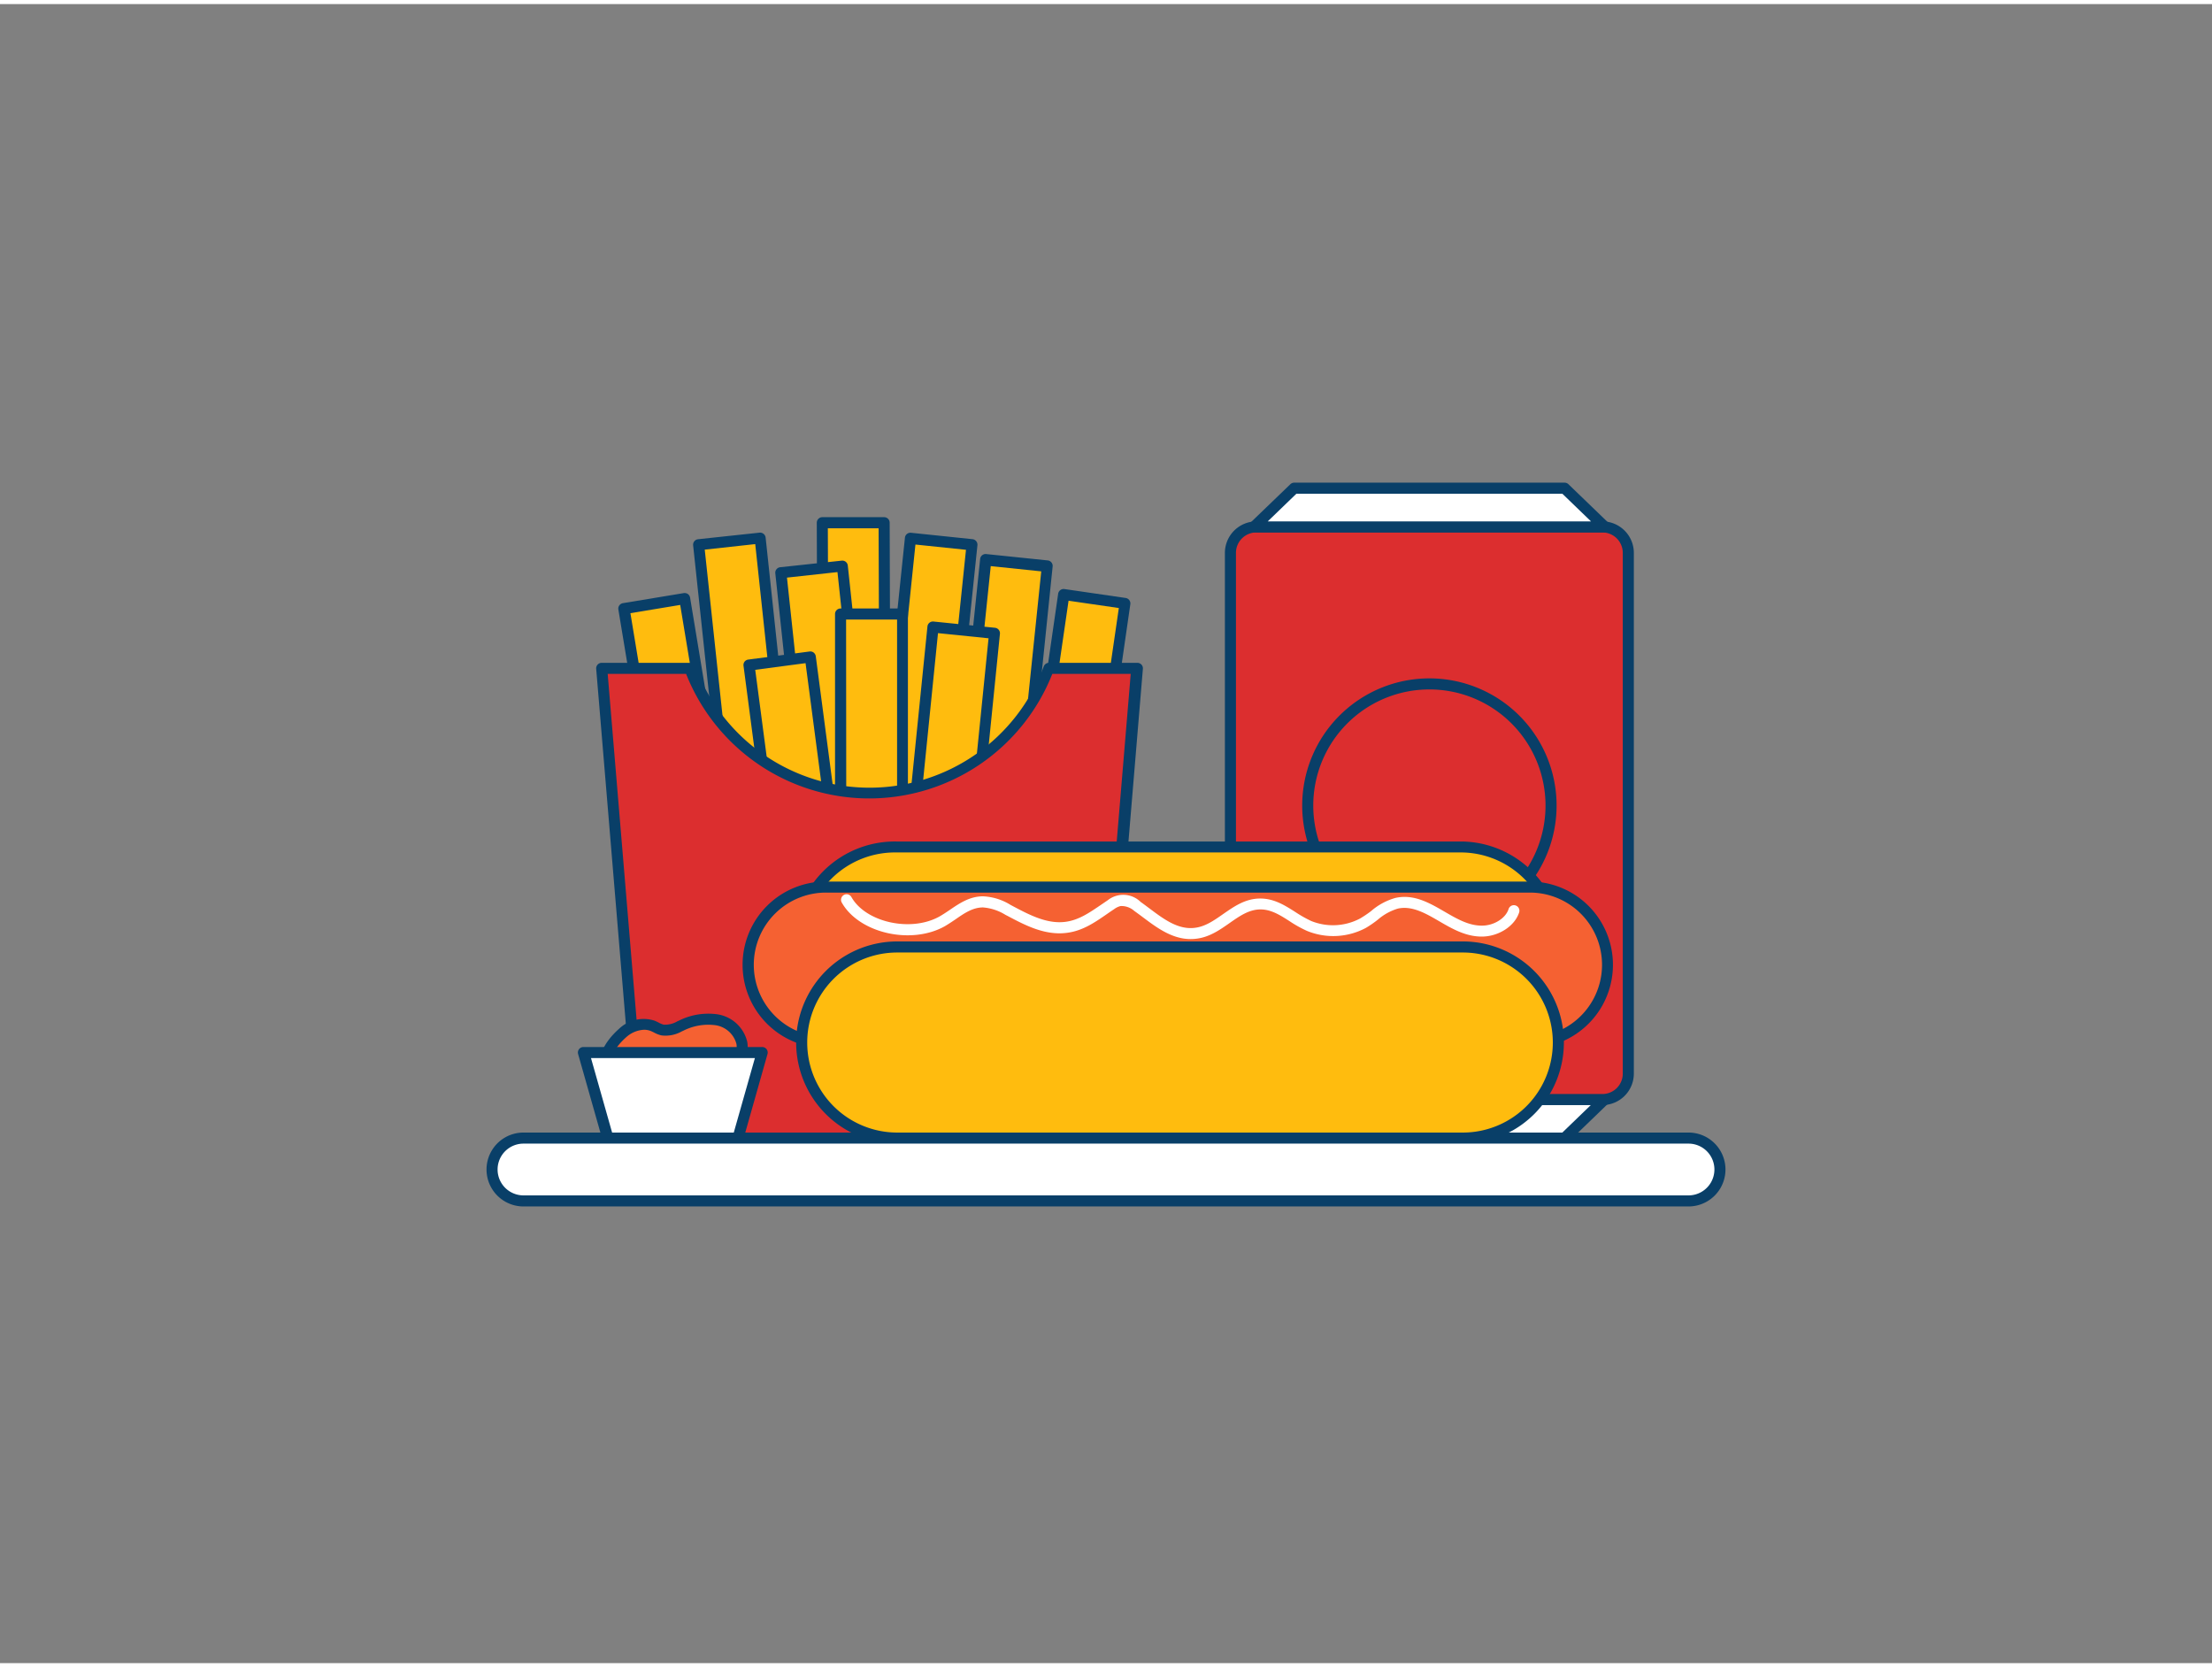 <svg xmlns="http://www.w3.org/2000/svg" viewBox="0 0 400 300" width="406" height="306" class="illustration styles_illustrationTablet__1DWOa"><rect x="0" y="0" width="400" height="300" fill="#808080" stroke="none"/><g id="_413_fast_food_outline" data-name="#413_fast_food_outline"><polygon points="234.03 205.06 282.93 205.06 290.19 198.09 226.77 198.09 234.03 205.06" fill="#fff"></polygon><path d="M282.92,206.06H234a1,1,0,0,1-.69-.28l-7.27-7a1,1,0,0,1-.23-1.1,1,1,0,0,1,.93-.63h63.42a1,1,0,0,1,.69,1.73l-7.26,7A1,1,0,0,1,282.92,206.06Zm-48.49-2h48.09l5.18-5H229.25Z" fill="#093f68"></path><rect x="222.5" y="94.54" width="71.95" height="103.55" rx="4.69" fill="#DC2E2F"></rect><path d="M289.76,199.09H227.2a5.7,5.7,0,0,1-5.7-5.69V99.24a5.71,5.71,0,0,1,5.7-5.7h62.56a5.7,5.7,0,0,1,5.69,5.7V193.4A5.69,5.69,0,0,1,289.76,199.09ZM227.2,95.54a3.7,3.7,0,0,0-3.7,3.7V193.4a3.7,3.7,0,0,0,3.7,3.69h62.56a3.69,3.69,0,0,0,3.69-3.69V99.24a3.7,3.7,0,0,0-3.69-3.7Z" fill="#093f68"></path><path d="M258.48,167.93a23,23,0,1,1,23-23A23,23,0,0,1,258.48,167.93Zm0-44a21,21,0,1,0,21,21A21,21,0,0,0,258.48,123.93Z" fill="#093f68"></path><polygon points="234.03 87.58 282.93 87.58 290.19 94.54 226.77 94.54 234.03 87.58" fill="#fff"></polygon><path d="M290.19,95.54H226.77a1,1,0,0,1-.93-.62,1,1,0,0,1,.23-1.1l7.27-7a1,1,0,0,1,.69-.28h48.89a1,1,0,0,1,.7.28l7.26,7a1,1,0,0,1,.24,1.1A1,1,0,0,1,290.19,95.54Zm-60.94-2H287.7l-5.18-5H234.43Z" fill="#093f68"></path><rect x="148.78" y="93.81" width="11.18" height="48.97" transform="translate(-0.4 0.52) rotate(-0.19)" fill="#ffbc0e"></rect><path d="M148.86,143.79a1,1,0,0,1-1-1l-.16-49a1,1,0,0,1,.29-.71,1,1,0,0,1,.7-.3l11.19,0a1,1,0,0,1,1,1l.16,49a1,1,0,0,1-.29.71,1,1,0,0,1-.7.29l-11.19,0Zm.84-49,.16,47,9.18,0-.16-47Z" fill="#093f68"></path><rect x="143.78" y="102.09" width="11.18" height="48.97" transform="translate(-12.59 16.57) rotate(-6.09)" fill="#ffbc0e"></rect><path d="M146.4,152.51a1,1,0,0,1-1-.89l-5.2-48.69a1,1,0,0,1,.89-1.1l11.12-1.19a1,1,0,0,1,.74.22,1,1,0,0,1,.36.67l5.2,48.69a1,1,0,0,1-.89,1.1l-11.12,1.19Zm-4.09-48.8,5,46.7,9.13-1-5-46.7Z" fill="#093f68"></path><rect x="128.91" y="97.03" width="11.18" height="48.97" transform="translate(-12.14 14.96) rotate(-6.09)" fill="#ffbc0e"></rect><path d="M131.54,147.45a1,1,0,0,1-1-.89l-5.2-48.69a1,1,0,0,1,.89-1.1l11.12-1.19a1,1,0,0,1,.73.22,1,1,0,0,1,.37.67l5.19,48.69a1,1,0,0,1-.21.74,1,1,0,0,1-.67.36l-11.12,1.19Zm-4.1-48.8,5,46.7,9.13-1-5-46.7Z" fill="#093f68"></path><rect x="162.07" y="97.03" width="11.18" height="48.97" transform="translate(13.43 -16.65) rotate(5.92)" fill="#ffbc0e"></rect><path d="M170.7,147.45h-.1l-11.12-1.15a1,1,0,0,1-.9-1.1l5.06-48.71a1,1,0,0,1,.36-.67,1,1,0,0,1,.73-.22l11.13,1.16a1,1,0,0,1,.89,1.09l-5.05,48.71a1,1,0,0,1-.37.67A1,1,0,0,1,170.7,147.45Zm-10-3,9.13.95,4.85-46.72-9.14-.95Z" fill="#093f68"></path><rect x="175.68" y="100.89" width="11.18" height="48.97" transform="translate(13.9 -18.03) rotate(5.92)" fill="#ffbc0e"></rect><path d="M184.31,151.3h-.11l-11.12-1.15a1,1,0,0,1-.89-1.1l5.05-48.71a1,1,0,0,1,.36-.67,1,1,0,0,1,.74-.22l11.12,1.15a1,1,0,0,1,.89,1.1l-5,48.71a1,1,0,0,1-.36.67A1,1,0,0,1,184.31,151.3Zm-10-3,9.14,1,4.84-46.72-9.13-.95Z" fill="#093f68"></path><rect x="138.59" y="118.58" width="11.18" height="48.97" transform="translate(-17.43 20.03) rotate(-7.5)" fill="#ffbc0e"></rect><path d="M141.83,169.07a1,1,0,0,1-1-.87l-6.38-48.55a1,1,0,0,1,.19-.74,1,1,0,0,1,.67-.38l11.08-1.46a1,1,0,0,1,.74.19,1.05,1.05,0,0,1,.39.67l6.39,48.55a1,1,0,0,1-.87,1.12L142,169.06Zm-5.26-48.69,6.13,46.56,9.1-1.19-6.13-46.57Z" fill="#093f68"></path><rect x="116.75" y="108.08" width="11.18" height="48.97" transform="translate(-19.97 21.72) rotate(-9.38)" fill="#ffbc0e"></rect><path d="M120.82,158.63a1,1,0,0,1-1-.84l-8-48.31a1,1,0,0,1,.82-1.15l11-1.82a1.05,1.05,0,0,1,.75.17,1,1,0,0,1,.4.65l8,48.32a1,1,0,0,1-.18.74,1,1,0,0,1-.65.41l-11,1.82ZM114,110.14l7.66,46.34L130.7,155,123,108.65Z" fill="#093f68"></path><rect x="152.04" y="110.33" width="11.18" height="48.97" fill="#ffbc0e"></rect><path d="M163.22,160.29H152a1,1,0,0,1-1-1v-49a1,1,0,0,1,1-1h11.18a1,1,0,0,1,1,1v49A1,1,0,0,1,163.22,160.29Zm-10.18-2h9.18v-47H153Z" fill="#093f68"></path><rect x="166.2" y="113.08" width="11.18" height="48.97" transform="translate(14.7 -16.57) rotate(5.77)" fill="#ffbc0e"></rect><path d="M174.9,163.48h-.11l-11.12-1.13A1,1,0,0,1,163,162a1.06,1.06,0,0,1-.22-.73l4.93-48.72a1,1,0,0,1,1.09-.9l11.13,1.13a1,1,0,0,1,.89,1.09l-4.92,48.72A1,1,0,0,1,174.9,163.48Zm-10-3,9.14.93,4.72-46.73-9.14-.93Z" fill="#093f68"></path><rect x="188.8" y="107.31" width="11.18" height="48.97" transform="translate(20.99 -26.61) rotate(8.27)" fill="#ffbc0e"></rect><path d="M196.4,157.82h-.14l-11.07-1.61a1,1,0,0,1-.66-.39,1,1,0,0,1-.18-.74l7-48.46a1,1,0,0,1,1.14-.84l11.06,1.61a1,1,0,0,1,.66.39,1,1,0,0,1,.19.74L197.39,157A1,1,0,0,1,196.4,157.82Zm-9.93-3.45,9.09,1.32,6.76-46.48-9.09-1.32Z" fill="#093f68"></path><path d="M189.6,120.12a34.6,34.6,0,0,1-64.84,0h-16l7.1,84.94h82.56l7.1-84.94Z" fill="#DC2E2F"></path><path d="M198.46,206.06H115.9a1,1,0,0,1-1-.92l-7.09-84.94a1,1,0,0,1,.26-.76,1,1,0,0,1,.73-.32h16a1,1,0,0,1,.94.65,33.59,33.59,0,0,0,63,0,1,1,0,0,1,.94-.65h16a1,1,0,0,1,.73.32,1,1,0,0,1,.26.76l-7.09,84.94A1,1,0,0,1,198.46,206.06Zm-81.64-2h80.72l6.93-82.94H190.29a35.6,35.6,0,0,1-66.22,0H109.89Z" fill="#093f68"></path><rect x="144.96" y="152.41" width="136.84" height="34.56" rx="17.28" fill="#ffbc0e"></rect><path d="M264.52,188H162.25a18.29,18.29,0,1,1,0-36.57H264.52a18.29,18.29,0,0,1,0,36.57ZM162.25,153.41a16.29,16.29,0,1,0,0,32.57H264.52a16.29,16.29,0,0,0,0-32.57Z" fill="#093f68"></path><rect x="135.67" y="159.67" width="155.42" height="28.11" rx="14.06" fill="#f56132"></rect><path d="M277,188.78H149.73a15.06,15.06,0,1,1,0-30.11H277a15.06,15.06,0,0,1,0,30.11ZM149.73,160.67a13.06,13.06,0,1,0,0,26.11H277a13.06,13.06,0,0,0,0-26.11Z" fill="#093f68"></path><rect x="144.96" y="170.49" width="136.84" height="34.56" rx="17.28" fill="#ffbc0e"></rect><path d="M264.52,206.06H162.25a18.28,18.28,0,1,1,0-36.56H264.52a18.28,18.28,0,1,1,0,36.56ZM162.25,171.5a16.28,16.28,0,1,0,0,32.56H264.52a16.28,16.28,0,1,0,0-32.56Z" fill="#093f68"></path><path d="M215.3,169.07c-3.37,0-6.14-2.08-8.61-3.93-.53-.4-1.06-.79-1.58-1.16a3.46,3.46,0,0,0-2.48-.88,3.25,3.25,0,0,0-1.17.57c-.45.29-.89.6-1.34.91-2.13,1.47-4.33,3-7.17,3.36-4,.53-7.59-1.38-10.78-3.07l-.37-.19a9,9,0,0,0-4.05-1.33h0c-1.8,0-3.31,1-4.9,2.11-.65.44-1.32.89-2,1.29-6.1,3.42-15.51,1.25-18.63-4.28a1,1,0,1,1,1.74-1c2.59,4.59,10.77,6.4,15.92,3.52.62-.35,1.23-.76,1.87-1.19,1.77-1.21,3.6-2.45,6-2.46a10.27,10.27,0,0,1,5,1.56l.36.19c3.07,1.63,6.25,3.3,9.58,2.86,2.37-.31,4.28-1.63,6.3-3l1.38-.94a4.49,4.49,0,0,1,5.9.35c.54.38,1.08.79,1.63,1.2,2.52,1.89,5.13,3.85,8.14,3.48,1.9-.22,3.47-1.32,5.14-2.49,2-1.38,4-2.81,6.72-2.81h0c2.51,0,4.45,1.24,6.34,2.44a22.32,22.32,0,0,0,2.86,1.62,10.49,10.49,0,0,0,8.85-.45,20.16,20.16,0,0,0,2-1.35,11.36,11.36,0,0,1,4.39-2.37c3.32-.74,6.15.9,8.87,2.48,2.24,1.3,4.36,2.53,6.72,2.53H268c2.16,0,4.27-1.33,4.8-3a1,1,0,1,1,1.91.61c-.79,2.46-3.67,4.34-6.69,4.37h-.09c-2.9,0-5.35-1.42-7.72-2.8s-4.87-2.83-7.43-2.26a9.85,9.85,0,0,0-3.62,2,19.47,19.47,0,0,1-2.18,1.5,12.53,12.53,0,0,1-10.62.54,21.93,21.93,0,0,1-3.16-1.76c-1.71-1.1-3.34-2.13-5.26-2.13h0c-2.07,0-3.77,1.19-5.57,2.45s-3.66,2.56-6,2.84A8,8,0,0,1,215.3,169.07Z" fill="#fff"></path><path d="M112.61,186a5.46,5.46,0,0,1,5.37-1.29,14,14,0,0,0,1.83.78,5.68,5.68,0,0,0,3.34-.79,11.25,11.25,0,0,1,6.43-1.08,5.59,5.59,0,0,1,4.58,4.2,6.8,6.8,0,0,1-1.86,5.23,14.59,14.59,0,0,1-21.78.79C108.06,191.3,110.38,188,112.61,186Z" fill="#f56132"></path><path d="M121.09,199.38a15.84,15.84,0,0,1-11.29-4.81,4.48,4.48,0,0,1-1.33-3.4c.12-2.66,2.48-5,3.48-5.88a6.44,6.44,0,0,1,6.39-1.47c.26.1.52.23.78.36a4.09,4.09,0,0,0,.9.37,4.41,4.41,0,0,0,2.49-.62l.24-.1a11.88,11.88,0,0,1,7-1.15,6.56,6.56,0,0,1,5.38,5c.41,2.43-.9,4.62-2.07,6a15.83,15.83,0,0,1-11.45,5.64Zm-4.62-13.91a5.16,5.16,0,0,0-3.2,1.32h0c-1.7,1.49-2.74,3.16-2.8,4.47a2.54,2.54,0,0,0,.77,1.92,13.58,13.58,0,0,0,20.29-.73c.9-1.09,1.92-2.75,1.64-4.43a4.61,4.61,0,0,0-3.78-3.37,10,10,0,0,0-5.84,1l-.23.1a6,6,0,0,1-3.72.74,5.36,5.36,0,0,1-1.37-.54c-.21-.1-.41-.2-.61-.28A3.33,3.33,0,0,0,116.47,185.47Zm-3.86.57h0Z" fill="#093f68"></path><polygon points="105.55 189.59 137.83 189.59 133.45 205.06 109.93 205.06 105.55 189.59" fill="#fff"></polygon><path d="M133.45,206.06H109.93a1,1,0,0,1-1-.73l-4.39-15.47a1,1,0,0,1,.17-.88,1,1,0,0,1,.8-.39h32.28a1,1,0,0,1,1,1.27l-4.38,15.47A1,1,0,0,1,133.45,206.06Zm-22.76-2h22l3.82-13.47H106.87Z" fill="#093f68"></path><rect x="88.98" y="205.06" width="222.05" height="11.36" rx="5.68" fill="#fff"></rect><path d="M305.34,217.42H94.66a6.68,6.68,0,0,1,0-13.36H305.34a6.68,6.68,0,1,1,0,13.36ZM94.66,206.06a4.68,4.68,0,0,0,0,9.36H305.34a4.68,4.68,0,1,0,0-9.36Z" fill="#093f68"></path></g></svg>